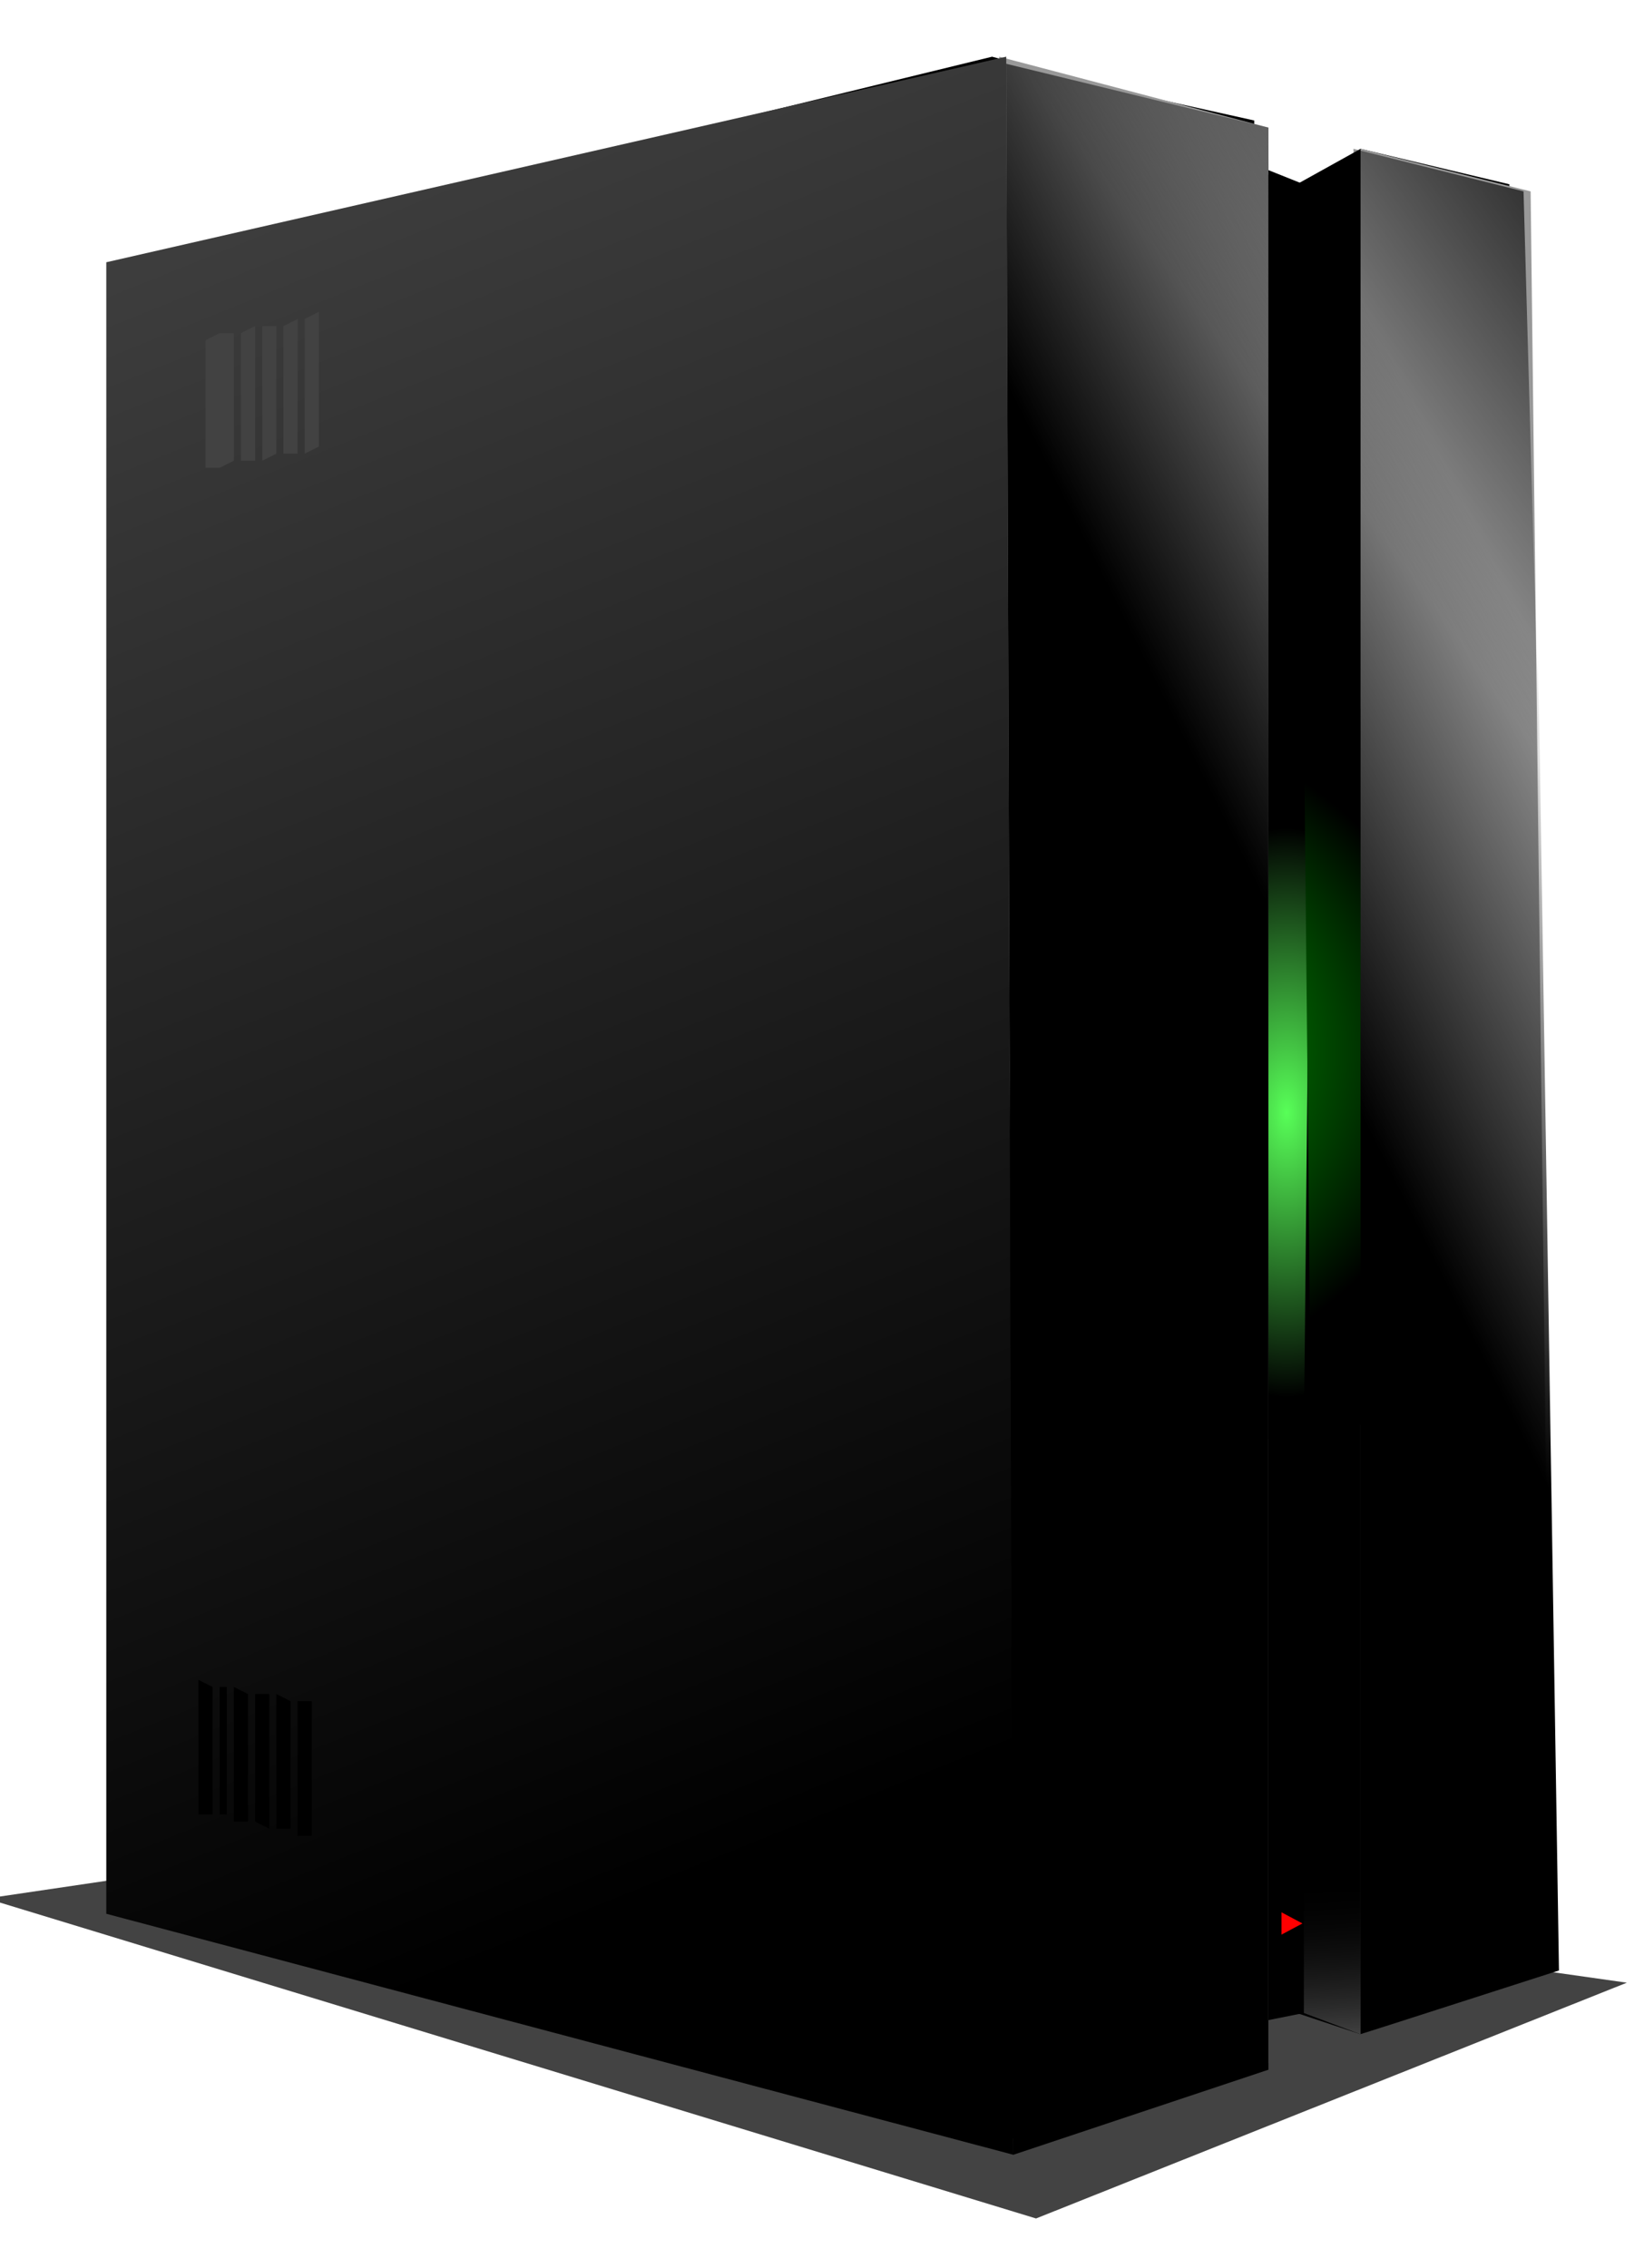 <svg xmlns="http://www.w3.org/2000/svg" xmlns:xlink="http://www.w3.org/1999/xlink" width="232" height="320" version="1">
    <defs>
        <linearGradient id="h">
            <stop offset="0" stop-color="#c7c7c7"/>
            <stop offset="1" stop-opacity="0"/>
        </linearGradient>
        <linearGradient id="a">
            <stop offset="0"/>
            <stop offset="1" stop-opacity="0"/>
        </linearGradient>
        <linearGradient id="f">
            <stop offset="0" stop-color="#58ff58"/>
            <stop offset="1"/>
        </linearGradient>
        <linearGradient id="g">
            <stop offset="0" stop-color="#00fd00"/>
            <stop offset="1"/>
        </linearGradient>
        <linearGradient id="c">
            <stop offset="0"/>
            <stop offset="1" stop-opacity="0"/>
            <stop offset="1" stop-opacity="0"/>
        </linearGradient>
        <linearGradient id="b">
            <stop offset="0"/>
            <stop offset="1" stop-color="#787878"/>
            <stop offset="1" stop-opacity="0"/>
        </linearGradient>
        <linearGradient id="e">
            <stop offset="0"/>
            <stop offset="1" stop-opacity="0"/>
        </linearGradient>
        <linearGradient id="d">
            <stop offset="0"/>
            <stop offset="1" stop-opacity="0"/>
        </linearGradient>
        <filter id="t" x="-1" width="3" y="-1" height="3">
            <feGaussianBlur stdDeviation="1"/>
        </filter>
        <filter id="u" x="-1" width="2" y="-1" height="2">
            <feGaussianBlur/>
        </filter>
        <filter id="i" x="0" width="1" y="0" height="2">
            <feGaussianBlur stdDeviation="6"/>
        </filter>
        <linearGradient xlink:href="#h" id="s" gradientUnits="userSpaceOnUse" gradientTransform="translate(218 423)" x1="158" y1="426" x2="156" y2="387"/>
        <radialGradient xlink:href="#g" id="r" gradientUnits="userSpaceOnUse" gradientTransform="matrix(13.93 -.515 .62 10.417 -1347 -1792)" cx="109" cy="244" fx="109" fy="244" r="5"/>
        <radialGradient xlink:href="#f" id="q" gradientUnits="userSpaceOnUse" gradientTransform="matrix(7.133 0 -0 13.404 -467 -2582)" cx="117" cy="245" fx="117" fy="245" r="3"/>
        <linearGradient xlink:href="#e" id="p" gradientUnits="userSpaceOnUse" gradientTransform="translate(61 447)" x1="355" y1="106" x2="300" y2="146"/>
        <linearGradient xlink:href="#e" id="o" gradientUnits="userSpaceOnUse" gradientTransform="translate(59 448)" x1="355" y1="106" x2="300" y2="146"/>
        <linearGradient xlink:href="#d" id="n" gradientUnits="userSpaceOnUse" gradientTransform="translate(58 449)" x1="311" y1="235" x2="357" y2="212"/>
        <linearGradient xlink:href="#d" id="m" gradientUnits="userSpaceOnUse" gradientTransform="translate(59 448)" x1="311" y1="235" x2="357" y2="212"/>
        <radialGradient xlink:href="#c" id="l" gradientUnits="userSpaceOnUse" gradientTransform="matrix(1.055 0 0 57.423 244 -13894)" cx="117" cy="254" fx="117" fy="254" r="2"/>
        <linearGradient xlink:href="#b" id="k" gradientUnits="userSpaceOnUse" gradientTransform="translate(251 444)" x1="34" y1="366" x2="-143" y2="-72"/>
        <linearGradient xlink:href="#a" id="j" gradientUnits="userSpaceOnUse" gradientTransform="translate(251 445)" x1="114" y1="180" x2="139" y2="-20"/>
    </defs>
    <path d="M197 813l135 38 76-28-145-19-66 9z" transform="matrix(1.097 0 0 1.188 -218 -698)" fill="#434343" fill-rule="evenodd" filter="url(#i)"/>
    <path d="M140 8L17 38v231l125 33 22-8 13-4v-6l4-2 9 3 27-8v-2l-3-214-1-35-21-5-9 5-6-2v-7l-18-4-19-5z" fill-rule="evenodd"/>
    <path d="M378 832V566l-8 5-1 258 9 3z" fill="url(#j)" fill-rule="evenodd" transform="translate(-186 -545)"/>
    <path d="M144 303L141 8l38 10v273l-35 12zM192 287l27-9-3-251-24-6v266z" fill="#999" fill-rule="evenodd"/>
    <path d="M201 815l128 34-1-296-127 29v233z" fill="url(#k)" fill-rule="evenodd" transform="translate(-186 -545)"/>
    <path d="M365 830l5-1V571l-5-2v261z" fill-rule="evenodd" stroke="url(#l)" transform="translate(-186 -545)"/>
    <path d="M329 849l-1-295 37 9v274l-36 12z" fill="url(#m)" fill-rule="evenodd" transform="translate(-186 -545)"/>
    <path d="M378 832l28-9-4-253-24-3v265z" fill="url(#n)" fill-rule="evenodd" transform="translate(-186 -545)"/>
    <path d="M329 848l-1-294 37 9c0 91 18 230-2 270l-34 15z" fill="url(#o)" fill-rule="evenodd" transform="translate(-186 -545)"/>
    <path d="M381 832l27-11-7-249-24-6 4 266z" fill="url(#p)" fill-rule="evenodd" transform="translate(-186 -545)"/>
    <path d="M365 748h5l1-101h-6v101z" fill="url(#q)" fill-rule="evenodd" transform="translate(-186 -545)"/>
    <path d="M378 746h-7l-1-100 8-1v101z" fill="url(#r)" fill-rule="evenodd" transform="translate(-186 -545)"/>
    <path d="M370 829l8 3v-35l-8-9v41z" fill="url(#s)" fill-rule="evenodd" transform="translate(-186 -545)"/>
    <path d="M29 66V48l2-1v19h-2zM31 66V47h2v18l-2 1zM34 65V47l2-1v19h-2zM37 65V46h2v18l-2 1zM40 64V46l2-1v19h-2zM43 64V45l2-1v19l-2 1z" fill="#424242" fill-rule="evenodd"/>
    <path d="M30 256v-18l-2-1v19h2zM32 256v-18h-1v18h1zM35 257v-18l-2-1v19h2zM38 258v-19h-2v18l2 1zM41 258v-18l-2-1v19h2zM44 259v-19h-2v19h2z" fill-rule="evenodd"/>
    <path d="M181 271v1l1-1h-1z" fill="red" fill-rule="evenodd"/>
    <path d="M383 757v2l2-1-2-1z" transform="matrix(1.48 0 0 1.577 -386 -924)" fill="red" fill-rule="evenodd" filter="url(#t)"/>
    <path d="M384 758h-1 1z" transform="translate(-202 -487)" fill="#f2f2f2" filter="url(#u)"/>
</svg>
